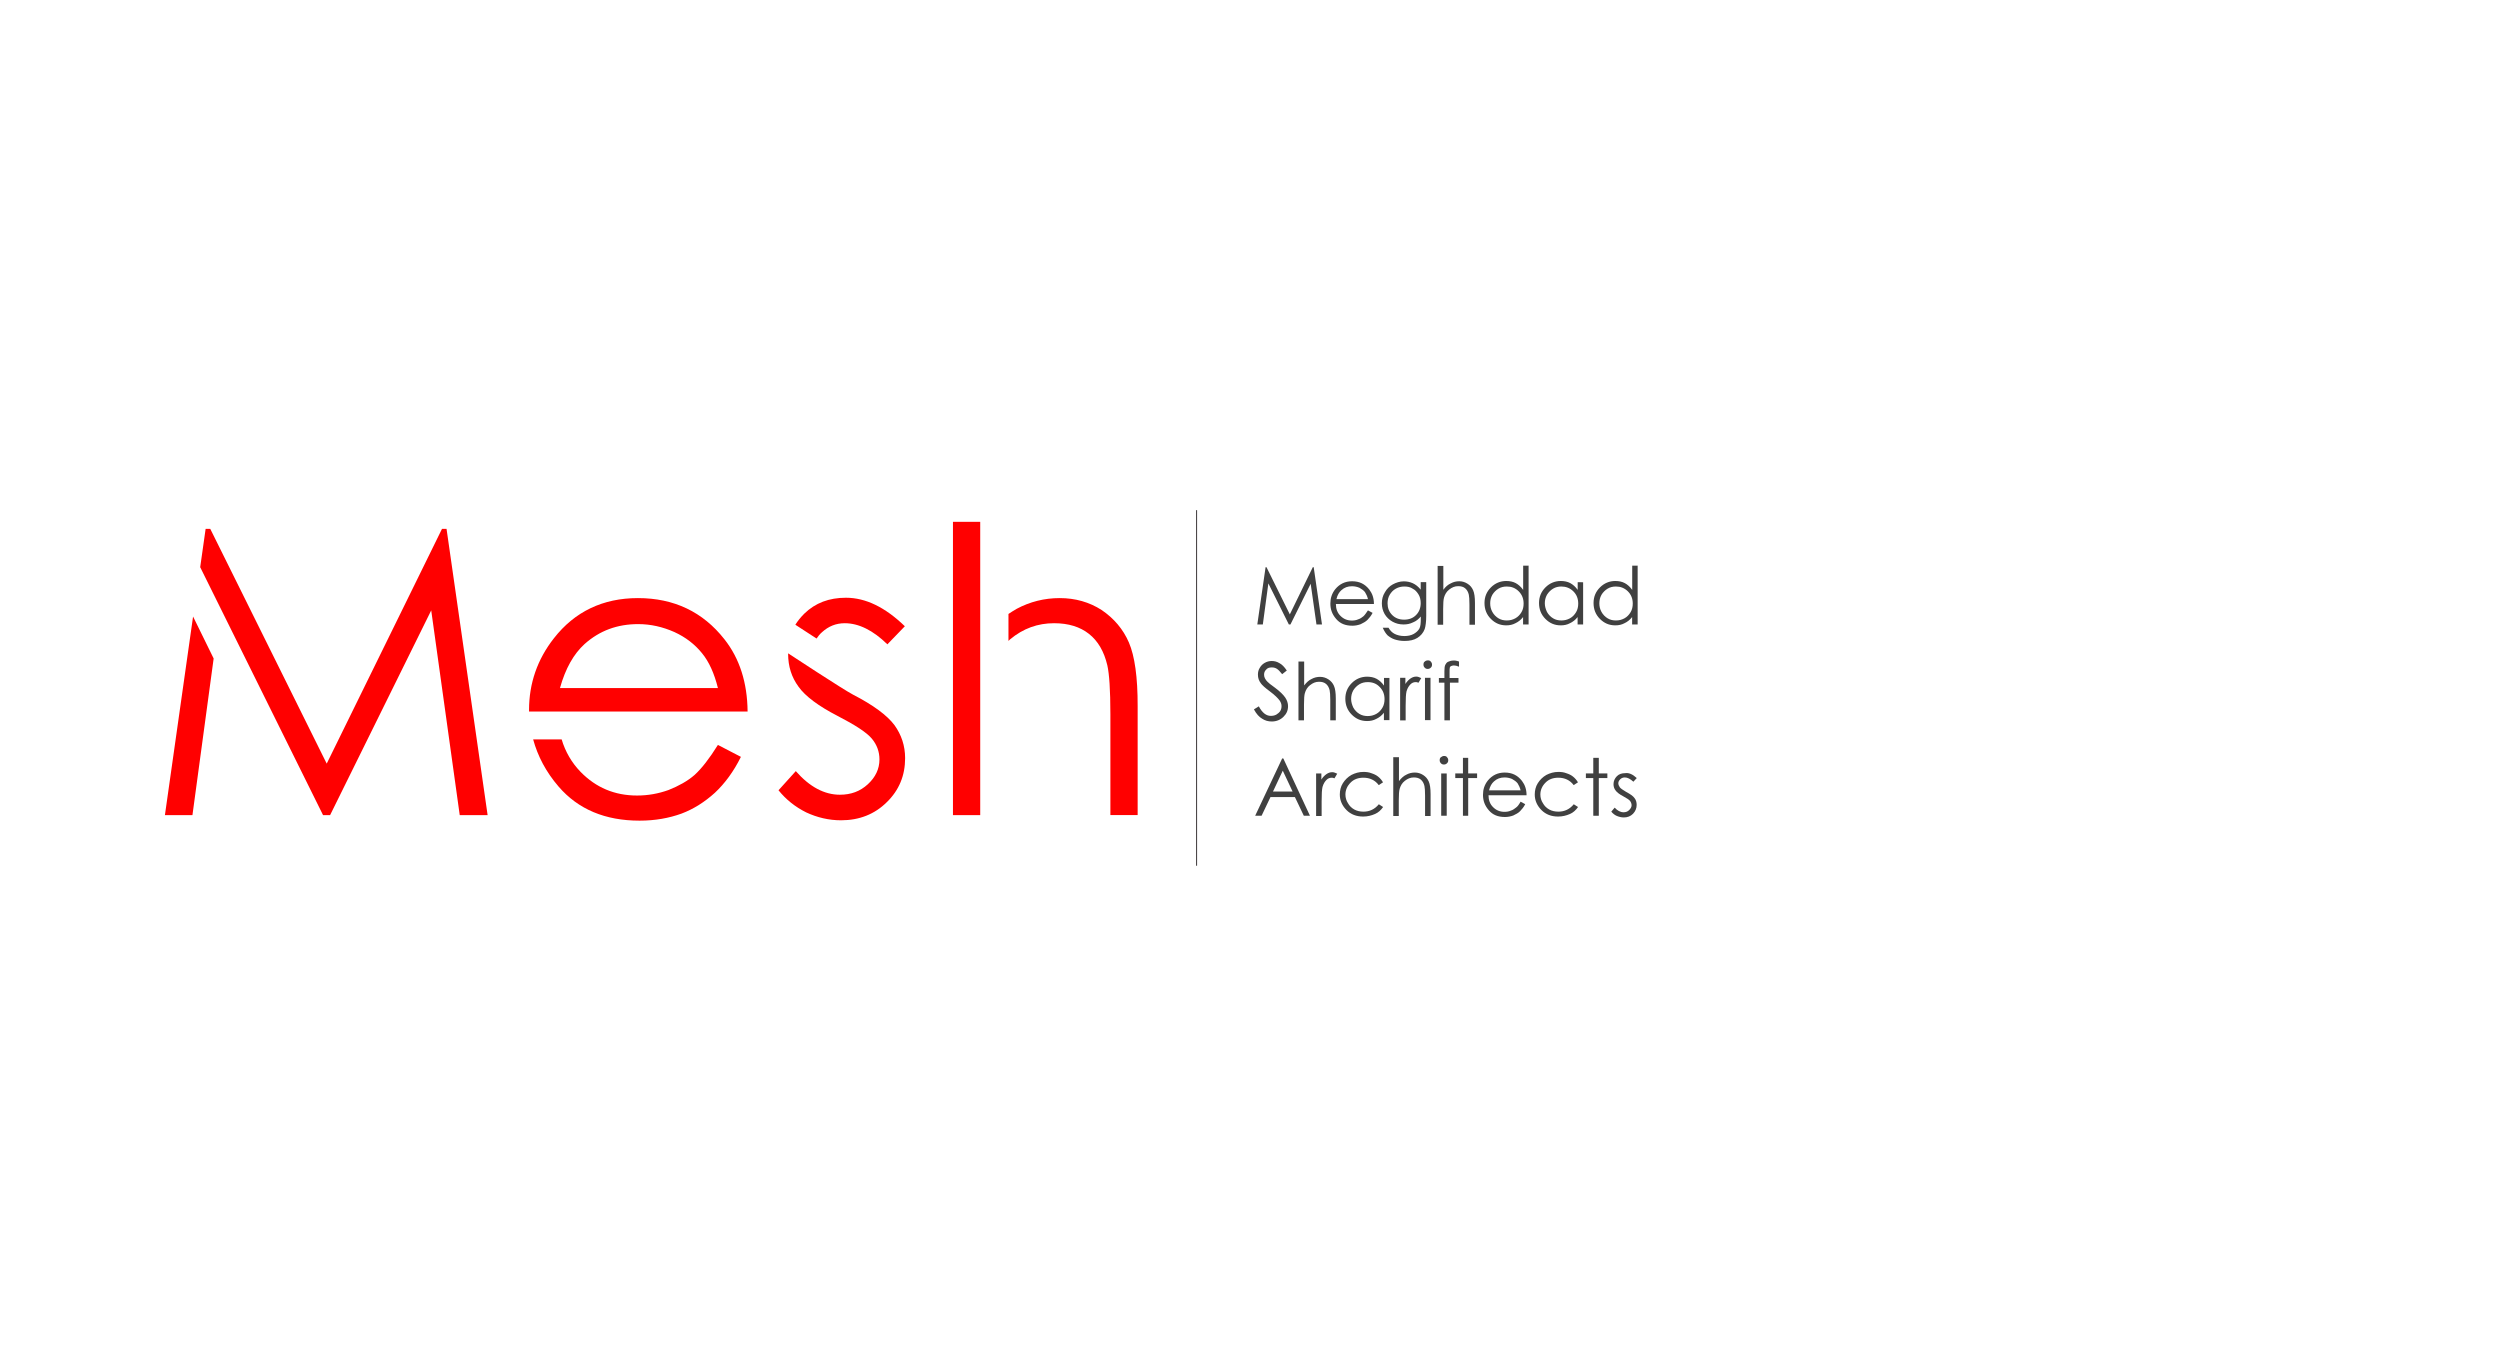 <?xml version="1.0" encoding="utf-8"?>
<!-- Generator: Adobe Illustrator 18.0.0, SVG Export Plug-In . SVG Version: 6.00 Build 0)  -->
<!DOCTYPE svg PUBLIC "-//W3C//DTD SVG 1.1//EN" "http://www.w3.org/Graphics/SVG/1.1/DTD/svg11.dtd">
<svg version="1.1" id="Layer_1" xmlns="http://www.w3.org/2000/svg" xmlns:xlink="http://www.w3.org/1999/xlink" x="0px" y="0px"
	 viewBox="0 0 2806 1536" enable-background="new 0 0 2806 1536" xml:space="preserve">
<g>
	<line fill="none" x1="1343.1" y1="572.6" x2="1343.1" y2="971.7"/>
	<line fill="none" stroke="#231F20" stroke-miterlimit="10" x1="1343.1" y1="971.7" x2="1343.1" y2="572.6"/>
	<g>
		<defs>
			<rect id="SVGID_1_" y="572.6" width="1343.1" height="399.1"/>
		</defs>
		<clipPath id="SVGID_2_">
			<use xlink:href="#SVGID_1_"  overflow="visible"/>
		</clipPath>
		<g clip-path="url(#SVGID_2_)">
			<polygon fill="#FF0000" points="216.7,692 185.1,914.9 216,914.9 239.8,739.1 			"/>
			<polygon fill="#FF0000" points="501.2,593.6 496.1,593.6 366.7,857.1 236,593.6 230.8,593.6 224.7,636.6 362.6,914.9 
				370.5,914.9 484,685.1 516,914.9 547.3,914.9 			"/>
			<path fill="#FF0000" d="M916.5,716.7c1.7-2.4,3.4-4.8,6.2-7.2c7.2-6.5,15.5-10,25.5-10c15.5,0,31.7,7.9,47.8,23.7l19.6-20.3
				c-22-21.3-44-32-66.1-32c-18.9,0-34.4,5.8-46.8,17.9c-3.8,3.8-7.2,7.9-10,12.4L916.5,716.7z"/>
			<path fill="#FF0000" d="M1003.9,813.8c-8.3-11-23.7-22.4-46.4-34.1c-10.7-5.5-72.9-46.4-72.9-46.4c0,0.3,0,0.3,0,0.7
				c0,13.8,3.8,26.1,11.7,36.8c7.6,10.7,22.4,21.7,43.7,32.7c20,10.3,32.7,18.6,38.5,25.5s8.6,14.8,8.6,23.4
				c0,10.7-4.5,20-13.1,27.9s-18.9,11.7-31.3,11.7c-17.5,0-34.1-8.9-49.5-26.5L873.8,887c8.3,10.3,18.6,18.6,31,24.8
				c12.4,5.8,25.5,8.9,39.2,8.9c20.6,0,37.8-6.9,51.3-20.3c13.8-13.4,20.6-29.9,20.6-49.5C1015.9,837.1,1011.8,824.8,1003.9,813.8"
				/>
			<path fill="#FF0000" d="M839.1,798.6c-0.3-32.3-8.9-59.5-26.1-81.2c-24.1-30.6-56.4-46.1-97-46.1c-39.2,0-70.9,15.1-94.3,45.1
				c-18.6,23.7-27.9,50.6-27.9,80.5c0,0.7,0,1.4,0,1.7H839.1z M656.1,722.9c16.9-15.1,36.8-22.4,60.2-22.4c14.1,0,27.5,3.1,40.6,8.9
				c12.7,5.8,23,13.8,31,23.7c7.9,9.6,13.8,22.7,17.9,39.2H628.5C634.7,750.1,644,733.9,656.1,722.9"/>
			<path fill="#FF0000" d="M779.6,869.8c-7.9,6.9-17.9,12.4-29.2,16.9c-11.4,4.1-23,6.2-35.4,6.2c-25.1,0-46.1-8.9-63.3-26.5
				c-10-10.3-17.2-22.7-21.3-36.5h-32c5.2,18.9,14.4,36.5,28.6,53c22,25.5,52.3,38.2,90.8,38.2c17.5,0,33-2.8,47.1-7.9
				c13.8-5.2,26.1-13.1,37.5-23.4c11-10.3,21-23.7,29.2-40.3l-25.8-13.4C796.1,851.6,787.5,862.6,779.6,869.8"/>
			<rect x="1069.6" y="585.7" fill="#FF0000" width="30.6" height="329.2"/>
			<path fill="#FF0000" d="M1267.1,721.2c-6.5-15.1-16.9-27.2-30.6-36.5c-13.8-8.9-29.6-13.4-47.1-13.4c-17.2,0-33.4,4.1-48.2,12
				c-3.1,1.7-6.2,3.8-9.3,5.8v30.3c0.7-0.7,1-1,1.7-1.7c14.8-12.4,31.3-18.2,49.5-18.2c16.2,0,29.2,4.1,39.2,12
				c10,7.9,16.9,19.6,20.6,35.4c2.1,9.3,3.4,27.5,3.4,54.7v113.2h30.6V792.8C1277,760.1,1273.6,736.3,1267.1,721.2"/>
		</g>
	</g>
	<g>
		<defs>
			<rect id="SVGID_3_" x="1343.1" y="572.6" width="704.9" height="399.1"/>
		</defs>
		<clipPath id="SVGID_4_">
			<use xlink:href="#SVGID_3_"  overflow="visible"/>
		</clipPath>
		<g clip-path="url(#SVGID_4_)">
			<polygon fill="#404040" points="1411.2,700.9 1420.5,636.6 1421.5,636.6 1447.7,689.6 1473.5,636.6 1474.5,636.6 1483.8,700.9 
				1477.6,700.9 1471.1,655.2 1448.4,700.9 1446.6,700.9 1423.6,654.8 1417.4,700.9 			"/>
			<path fill="#404040" d="M1535.4,685.1l5.2,2.8c-1.7,3.4-3.8,5.8-5.8,7.9c-2.1,2.1-4.8,3.4-7.6,4.8c-2.8,1-5.8,1.7-9.3,1.7
				c-7.9,0-13.8-2.4-18.2-7.6c-4.5-5.2-6.5-10.7-6.5-17.2c0-6.2,1.7-11.4,5.5-16.2c4.8-5.8,11-8.9,18.9-8.9c8.3,0,14.4,3.1,19.3,9.3
				c3.4,4.5,5.2,9.6,5.2,16.2h-42.7c0,5.5,1.7,10,5.2,13.4c3.4,3.4,7.6,5.2,12.7,5.2c2.4,0,4.8-0.3,7.2-1.4c2.4-0.7,4.1-2.1,5.8-3.4
				C1531.6,690.6,1533.3,688.2,1535.4,685.1 M1535.4,672.4c-0.7-3.1-2.1-5.8-3.4-7.9c-1.7-2.1-3.8-3.4-6.2-4.8
				c-2.4-1-5.2-1.7-8.3-1.7c-4.8,0-8.6,1.4-12,4.5c-2.4,2.1-4.5,5.5-5.5,10H1535.4z"/>
			<path fill="#404040" d="M1594.6,653.4h6.2v37.8c0,6.5-0.7,11.7-1.7,14.8c-1.7,4.5-4.5,7.6-8.3,10c-3.8,2.4-8.6,3.4-14.4,3.4
				c-4.1,0-7.9-0.7-11-1.7c-3.1-1-5.8-2.8-7.9-4.5c-2.1-2.1-3.8-4.8-5.5-8.6h6.5c1.7,3.1,4.1,5.5,6.9,6.9c2.8,1.4,6.5,2.4,10.7,2.4
				c4.1,0,7.6-0.7,10.7-2.4c2.8-1.7,4.8-3.4,6.2-5.8s1.7-6.2,1.7-11.4V692c-2.4,2.8-5.2,5.2-8.6,6.5c-3.4,1.7-6.9,2.4-10.7,2.4
				c-4.5,0-8.6-1-12.4-3.1c-3.8-2.1-6.9-5.2-8.9-8.6c-2.1-3.8-3.1-7.6-3.1-12c0-4.5,1-8.6,3.4-12.4c2.1-3.8,5.2-6.9,8.9-8.9
				s7.9-3.4,12.4-3.4c3.4,0,6.9,0.7,10,2.1c3.1,1.4,6.2,3.8,8.9,7.2L1594.6,653.4L1594.6,653.4z M1576.3,658.3
				c-3.4,0-6.5,0.7-9.6,2.4c-3.1,1.7-5.2,4.1-6.9,6.9c-1.7,2.8-2.4,6.2-2.4,9.6c0,5.2,1.7,9.6,5.2,13.1s7.9,5.2,13.4,5.2
				c5.5,0,10-1.7,13.4-5.2c3.4-3.4,5.2-7.9,5.2-13.4c0-3.4-0.7-6.9-2.4-9.6c-1.7-2.8-3.8-5.2-6.5-6.5
				C1582.9,658.9,1579.8,658.3,1576.3,658.3"/>
			<path fill="#404040" d="M1613.8,635.2h6.2V662c2.4-3.4,5.2-5.8,8.3-7.2c3.1-1.7,6.2-2.4,9.6-2.4s6.5,1,9.3,2.8
				c2.8,1.7,4.8,4.1,6.2,7.2s2.1,7.9,2.1,14.4v24.4h-6.2v-22.7c0-5.5-0.3-9.3-0.7-11c-0.7-3.1-2.1-5.5-4.1-7.2s-4.5-2.4-7.9-2.4
				c-3.8,0-6.9,1.4-10,3.8c-3.1,2.4-4.8,5.5-5.8,8.9c-0.7,2.4-1,6.5-1,13.1v17.5h-6.2v-66.1H1613.8z"/>
			<path fill="#404040" d="M1715.7,635.2v65.7h-6.2v-8.3c-2.4,3.1-5.5,5.5-8.6,6.9c-3.1,1.7-6.5,2.4-10.3,2.4
				c-6.9,0-12.4-2.4-17.2-7.2s-7.2-10.7-7.2-17.9c0-6.9,2.4-12.7,7.2-17.5s10.7-7.2,17.2-7.2c3.8,0,7.6,0.7,10.7,2.4
				s5.8,4.1,8.3,7.6v-27.2h6.2V635.2z M1691.2,658.3c-3.4,0-6.5,0.7-9.3,2.4c-2.8,1.7-5.2,4.1-6.9,6.9c-1.7,3.1-2.4,6.2-2.4,9.6
				c0,3.4,0.7,6.5,2.4,9.6c1.7,3.1,4.1,5.5,6.9,7.2s5.8,2.4,9.3,2.4s6.5-0.7,9.6-2.4c3.1-1.7,5.2-4.1,6.9-6.9
				c1.7-2.8,2.4-6.2,2.4-9.6c0-5.5-1.7-10-5.5-13.8S1696.4,658.3,1691.2,658.3"/>
			<path fill="#404040" d="M1776.9,653.4v47.5h-6.2v-8.3c-2.4,3.1-5.5,5.5-8.6,6.9c-3.1,1.7-6.5,2.4-10.3,2.4
				c-6.9,0-12.4-2.4-17.2-7.2c-4.8-4.8-7.2-10.7-7.2-17.9c0-6.9,2.4-12.7,7.2-17.5c4.8-4.8,10.7-7.2,17.2-7.2
				c3.8,0,7.6,0.7,10.7,2.4c3.1,1.7,5.8,4.1,8.3,7.6v-8.6H1776.9z M1752.5,658.3c-3.4,0-6.5,0.7-9.3,2.4c-2.8,1.7-5.2,4.1-6.9,6.9
				c-1.7,3.1-2.4,6.2-2.4,9.6c0,3.4,1,6.5,2.4,9.6c1.7,3.1,4.1,5.5,6.9,7.2s5.8,2.4,9.3,2.4c3.4,0,6.5-0.7,9.6-2.4s5.2-4.1,6.9-6.9
				c1.7-2.8,2.4-6.2,2.4-9.6c0-5.5-1.7-10-5.5-13.8C1762.1,660,1757.6,658.3,1752.5,658.3"/>
			<path fill="#404040" d="M1838.1,635.2v65.7h-6.2v-8.3c-2.4,3.1-5.5,5.5-8.6,6.9c-3.1,1.7-6.5,2.4-10.3,2.4
				c-6.9,0-12.4-2.4-17.2-7.2s-7.2-10.7-7.2-17.9c0-6.9,2.4-12.7,7.2-17.5c4.8-4.8,10.7-7.2,17.2-7.2c3.8,0,7.6,0.7,10.7,2.4
				c3.1,1.7,5.8,4.1,8.3,7.6v-27.2h6.2V635.2z M1813.7,658.3c-3.4,0-6.5,0.7-9.3,2.4c-2.8,1.7-5.2,4.1-6.9,6.9
				c-1.7,3.1-2.4,6.2-2.4,9.6c0,3.4,0.7,6.5,2.4,9.6c1.7,3.1,4.1,5.5,6.9,7.2s5.8,2.4,9.3,2.4s6.5-0.7,9.6-2.4
				c3.1-1.7,5.2-4.1,6.9-6.9c1.7-2.8,2.4-6.2,2.4-9.6c0-5.5-1.7-10-5.5-13.8C1823.3,660,1818.9,658.3,1813.7,658.3"/>
			<path fill="#404040" d="M1407.4,796.2l5.5-3.4c3.8,7.2,8.3,10.7,13.4,10.7c2.1,0,4.1-0.3,6.2-1.4c1.7-1,3.4-2.4,4.5-4.1
				c1-1.7,1.4-3.4,1.4-5.5s-0.7-4.1-2.1-6.2c-2.1-2.8-5.5-6.2-11-10.3c-5.5-4.1-8.6-6.9-10-8.9c-2.4-3.1-3.4-6.2-3.4-10
				c0-2.8,0.7-5.5,2.1-7.6c1.4-2.4,3.1-4.1,5.5-5.5c2.4-1.4,5.2-2.1,7.9-2.1c3.1,0,5.8,0.7,8.6,2.4c2.8,1.4,5.5,4.1,8.3,8.3
				l-5.2,4.1c-2.4-3.1-4.5-5.2-6.2-6.2c-1.7-1-3.4-1.4-5.5-1.4c-2.8,0-4.8,0.7-6.2,2.4c-1.7,1.7-2.4,3.4-2.4,5.8
				c0,1.4,0.3,2.8,1,4.1c0.7,1.4,1.7,2.8,3.1,4.1c0.7,0.7,3.4,3.1,8.3,6.5c5.5,4.1,9.3,7.9,11.4,11c2.1,3.1,3.1,6.5,3.1,9.6
				c0,4.8-1.7,8.6-5.2,12s-7.9,5.2-13.1,5.2c-3.8,0-7.6-1-10.7-3.1C1413.3,804.8,1410.2,801.4,1407.4,796.2"/>
			<path fill="#404040" d="M1457.6,742.5h6.2v26.8c2.4-3.1,5.2-5.8,8.3-7.2c3.1-1.7,6.2-2.4,9.6-2.4c3.4,0,6.5,1,9.3,2.8
				s4.8,4.1,6.2,7.2c1.4,3.1,2.1,7.9,2.1,14.4v24.4h-6.2v-22.7c0-5.5-0.3-9.3-0.7-11c-0.7-3.1-2.1-5.5-4.1-7.2
				c-2.1-1.7-4.5-2.4-7.9-2.4c-3.8,0-6.9,1.4-10,3.8c-3.1,2.4-4.8,5.5-5.8,8.9c-0.7,2.4-1,6.5-1,13.1v17.5h-6.2v-66.1H1457.6z"/>
			<path fill="#404040" d="M1559.5,760.8v47.5h-6.2V800c-2.4,3.1-5.5,5.5-8.6,6.9c-3.1,1.7-6.5,2.4-10.3,2.4
				c-6.9,0-12.4-2.4-17.2-7.2c-4.8-4.8-7.2-10.7-7.2-17.9c0-6.9,2.4-12.7,7.2-17.5c4.8-4.8,10.7-7.2,17.2-7.2
				c3.8,0,7.6,0.7,10.7,2.4c3.1,1.7,5.8,4.1,8.3,7.6v-8.6H1559.5z M1535.1,765.6c-3.4,0-6.5,0.7-9.3,2.4s-5.2,4.1-6.9,6.9
				c-1.7,3.1-2.4,6.2-2.4,9.6c0,3.4,1,6.5,2.4,9.6c1.7,3.1,4.1,5.5,6.9,7.2c2.8,1.7,5.8,2.4,9.3,2.4c3.4,0,6.5-0.7,9.6-2.4
				c3.1-1.7,5.2-4.1,6.9-6.9c1.7-2.8,2.4-6.2,2.4-9.6c0-5.5-1.7-10-5.5-13.8C1545,767.3,1540.6,765.6,1535.1,765.6"/>
			<path fill="#404040" d="M1571.2,760.8h6.2v6.9c1.7-2.8,3.8-4.8,5.8-6.2c2.1-1.4,4.1-2.1,6.5-2.1c1.7,0,3.4,0.7,5.5,1.7l-3.1,5.2
				c-1.4-0.7-2.4-0.7-3.1-0.7c-2.1,0-4.1,0.7-5.8,2.4c-1.7,1.7-3.4,4.1-4.5,7.9c-0.7,2.8-1,8.3-1,16.5v16.2h-6.2v-47.8H1571.2z"/>
			<path fill="#404040" d="M1602.5,741.2c1.4,0,2.8,0.3,3.4,1.4c1,1,1.4,2.1,1.4,3.4c0,1.4-0.3,2.4-1.4,3.4c-1,1-2.1,1.4-3.4,1.4
				s-2.4-0.3-3.4-1.4c-1-1-1.4-2.1-1.4-3.4c0-1.4,0.3-2.8,1.4-3.4C1599.7,741.9,1601.1,741.2,1602.5,741.2 M1599.4,760.8h6.2v47.5
				h-6.2V760.8z"/>
			<path fill="#404040" d="M1637.6,742.5v5.8c-2.4-1-4.1-1.4-5.8-1.4c-1,0-2.1,0.3-3.1,0.7c-0.7,0.3-1.4,1-1.4,1.7
				c-0.3,0.7-0.3,2.4-0.3,5.2v6.5h10v5.2h-9.6v42.3h-6.2v-42.3h-6.2v-5.2h6.2v-7.6c0-3.4,0.3-5.8,1-7.2c0.7-1.4,1.7-2.8,3.1-3.4
				s3.4-1.4,5.5-1.4C1632.8,741.2,1634.8,741.5,1637.6,742.5"/>
			<path fill="#404040" d="M1440.4,851.3l29.9,64.3h-6.9l-10-21H1426l-10,21h-7.2l30.3-64.3H1440.4z M1439.8,865l-11,23.4h22
				L1439.8,865z"/>
			<path fill="#404040" d="M1476.9,868.1h6.2v6.9c1.7-2.8,3.8-4.8,5.8-6.2c2.1-1.4,4.1-2.1,6.5-2.1c1.7,0,3.4,0.7,5.5,1.7l-3.1,5.2
				c-1.4-0.7-2.4-0.7-3.1-0.7c-2.1,0-4.1,0.7-5.8,2.4c-1.7,1.7-3.4,4.1-4.5,7.9c-0.7,2.8-1,8.3-1,16.5v16.2h-6.2v-47.8H1476.9z"/>
			<path fill="#404040" d="M1552.3,878.1l-4.8,3.1c-4.1-5.5-10-8.3-17.2-8.3c-5.8,0-10.7,1.7-14.4,5.5c-3.8,3.8-5.8,8.3-5.8,13.4
				c0,3.4,1,6.9,2.8,9.6c1.7,3.1,4.1,5.5,7.2,7.2c3.1,1.7,6.5,2.4,10.3,2.4c6.9,0,12.7-2.8,17.2-8.3l4.8,3.1
				c-2.4,3.4-5.2,6.2-9.3,7.9c-3.8,1.7-8.3,2.8-13.1,2.8c-7.6,0-13.8-2.4-18.6-7.2c-4.8-4.8-7.6-10.7-7.6-17.5c0-4.5,1-8.9,3.4-12.7
				c2.4-3.8,5.5-6.9,9.6-9.3c4.1-2.1,8.6-3.4,13.4-3.4c3.1,0,6.2,0.3,8.9,1.4c3.1,1,5.5,2.1,7.6,3.8
				C1549.2,873.6,1550.9,875.7,1552.3,878.1"/>
			<path fill="#404040" d="M1564,849.9h6.2v26.8c2.4-3.1,5.2-5.8,8.3-7.2c3.1-1.7,6.2-2.4,9.6-2.4c3.4,0,6.5,1,9.3,2.8
				s4.8,4.1,6.2,7.2c1.4,3.1,2.1,7.9,2.1,14.4v24.4h-6.2v-22.7c0-5.5-0.3-9.3-0.7-11c-0.7-3.1-2.1-5.5-4.1-7.2s-4.5-2.4-7.9-2.4
				c-3.8,0-6.9,1.4-10,3.8c-3.1,2.4-4.8,5.5-5.8,8.9c-0.7,2.4-1,6.5-1,13.1v17.5h-6.2v-66.1H1564z"/>
			<path fill="#404040" d="M1620.7,848.5c1.4,0,2.8,0.3,3.4,1.4c1,1,1.4,2.1,1.4,3.4s-0.3,2.4-1.4,3.4c-1,1-2.1,1.4-3.4,1.4
				s-2.4-0.3-3.4-1.4c-1-1-1.4-2.1-1.4-3.4s0.3-2.8,1.4-3.4C1618.3,849.2,1619.3,848.5,1620.7,848.5 M1617.6,868.1h6.2v47.5h-6.2
				V868.1z"/>
			<polygon fill="#404040" points="1642,850.6 1647.9,850.6 1647.9,868.1 1657.9,868.1 1657.9,873.3 1647.9,873.3 1647.9,915.6 
				1642,915.6 1642,873.3 1633.4,873.3 1633.4,868.1 1642,868.1 			"/>
			<path fill="#404040" d="M1706.7,899.8l5.2,2.8c-1.7,3.4-3.8,5.8-5.8,7.9s-4.8,3.4-7.6,4.8c-2.8,1-5.8,1.7-9.3,1.7
				c-7.9,0-13.8-2.4-18.2-7.6c-4.5-5.2-6.5-10.7-6.5-17.2c0-6.2,1.7-11.4,5.5-16.2c4.8-5.8,11-8.9,18.9-8.9c8.3,0,14.4,3.1,19.3,9.3
				c3.4,4.5,5.2,9.6,5.2,16.2h-42.7c0,5.5,1.7,10,5.2,13.4c3.4,3.4,7.6,5.2,12.7,5.2c2.4,0,4.8-0.3,7.2-1.4c2.4-0.7,4.1-2.1,5.8-3.4
				C1703.3,905.3,1705,902.9,1706.7,899.8 M1706.7,887c-0.7-3.1-2.1-5.8-3.4-7.9c-1.7-2.1-3.8-3.4-6.2-4.8c-2.4-1-5.2-1.7-8.3-1.7
				c-4.8,0-8.6,1.4-12,4.5c-2.4,2.1-4.5,5.5-5.5,10H1706.7z"/>
			<path fill="#404040" d="M1771.1,878.1l-4.8,3.1c-4.1-5.5-10-8.3-17.2-8.3c-5.8,0-10.7,1.7-14.4,5.5c-3.8,3.8-5.8,8.3-5.8,13.4
				c0,3.4,1,6.9,2.8,9.6c1.7,3.1,4.1,5.5,7.2,7.2c3.1,1.7,6.5,2.4,10.3,2.4c6.9,0,12.7-2.8,17.2-8.3l4.8,3.1
				c-2.4,3.4-5.2,6.2-9.3,7.9c-3.8,1.7-8.3,2.8-13.1,2.8c-7.6,0-13.8-2.4-18.6-7.2c-4.8-4.8-7.6-10.7-7.6-17.5c0-4.5,1-8.9,3.4-12.7
				c2.4-3.8,5.5-6.9,9.6-9.3c4.1-2.1,8.6-3.4,13.4-3.4c3.1,0,6.2,0.3,8.9,1.4c3.1,1,5.5,2.1,7.6,3.8
				C1768,873.6,1769.7,875.7,1771.1,878.1"/>
			<polygon fill="#404040" points="1788.3,850.6 1794.5,850.6 1794.5,868.1 1804.1,868.1 1804.1,873.3 1794.5,873.3 1794.5,915.6 
				1788.3,915.6 1788.3,873.3 1780,873.3 1780,868.1 1788.3,868.1 			"/>
			<path fill="#404040" d="M1837.1,873.3l-3.8,4.1c-3.4-3.1-6.5-4.8-9.6-4.8c-2.1,0-3.8,0.7-5.2,2.1c-1.4,1.4-2.1,2.8-2.1,4.5
				c0,1.4,0.7,3.1,1.7,4.5c1,1.4,3.8,3.1,7.2,5.2c4.5,2.4,7.6,4.5,9.3,6.9c1.7,2.1,2.4,4.8,2.4,7.6c0,3.8-1.4,7.2-4.1,10
				c-2.8,2.8-6.2,4.1-10.3,4.1c-2.8,0-5.5-0.7-7.9-1.7c-2.4-1-4.5-2.8-6.2-4.8l3.8-4.5c3.1,3.4,6.5,5.2,10,5.2
				c2.4,0,4.5-0.7,6.2-2.4c1.7-1.7,2.8-3.4,2.8-5.5c0-1.7-0.7-3.4-1.7-4.8c-1-1.4-3.8-3.1-7.6-5.2c-4.1-2.1-7.2-4.5-8.6-6.5
				c-1.7-2.1-2.4-4.5-2.4-7.2c0-3.4,1.4-6.5,3.8-8.9c2.4-2.4,5.5-3.4,9.3-3.4C1828.2,867.1,1832.6,869.1,1837.1,873.3"/>
		</g>
	</g>
	<g>
		<defs>
			<rect id="SVGID_5_" x="1343.1" y="572.6" width="1343.1" height="399.1"/>
		</defs>
		<clipPath id="SVGID_6_">
			<use xlink:href="#SVGID_5_"  overflow="visible"/>
		</clipPath>
		<g clip-path="url(#SVGID_6_)">
			<path fill="#FF0000" d="M223.6,592.9h27.5v321.5h-27.5V592.9z M427.5,592.9V618H263.1v-25.1H427.5z M424.1,737v25.1h-161V737
				H424.1z M427.5,889.3v25.1H263.1v-25.1H427.5z"/>
			<path fill="#FF0000" d="M494.5,681.6h26v232.8h-26V681.6z M676.7,740.4v174h-26V746.7c-1-29.4-22.2-43.9-55.9-43.9
				c-19.3,0-46.8,9.6-62.2,24.6v-31.8c15.4-11.1,40.5-19.8,67-19.8C642.5,675.8,676.7,701.4,676.7,740.4z"/>
			<path fill="#FF0000" d="M759.6,681.6V618h25.5v63.6h47.2v22.2H721v-22.2H759.6z M759.6,869.6V715.8h25.5v149.9
				c0,18.8,7.7,31.8,24.1,31.8c11.1,0,20.7-5.3,26-11.1l9.6,19.3c-9.2,8.7-20.2,14.5-39.5,14.5C774.5,920.2,759.6,901.4,759.6,869.6
				z"/>
			<path fill="#FF0000" d="M979.9,676.3v21.2c-104.1,6.7-107.5,187,0,200v22.2c-62.2-5.3-104.6-54-104.6-121.9
				C875.3,732.7,918.2,679.7,979.9,676.3z M991.9,697.5v-21.7c67,2.9,104.1,57.8,104.1,123.4v6.7H913.8c0,0-1.4-8.2,0-19.8h156.6
				C1070,748.1,1045.9,700.9,991.9,697.5z M991.9,920.2v-21.7h0.5c29.4,0,56.4-11.1,76.2-32.3l13,16.4
				C1058.4,906.7,1029.5,919.7,991.9,920.2z"/>
			<path fill="#FF0000" d="M1185.7,681.6v232.8h-25.1V681.6H1185.7z M1197.7,732.7v-30.4c17.8-14.9,42.9-22.2,68.9-22.2v24.1
				C1243.5,703.8,1213.1,717.3,1197.7,732.7z"/>
		</g>
	</g>
</g>
</svg>
